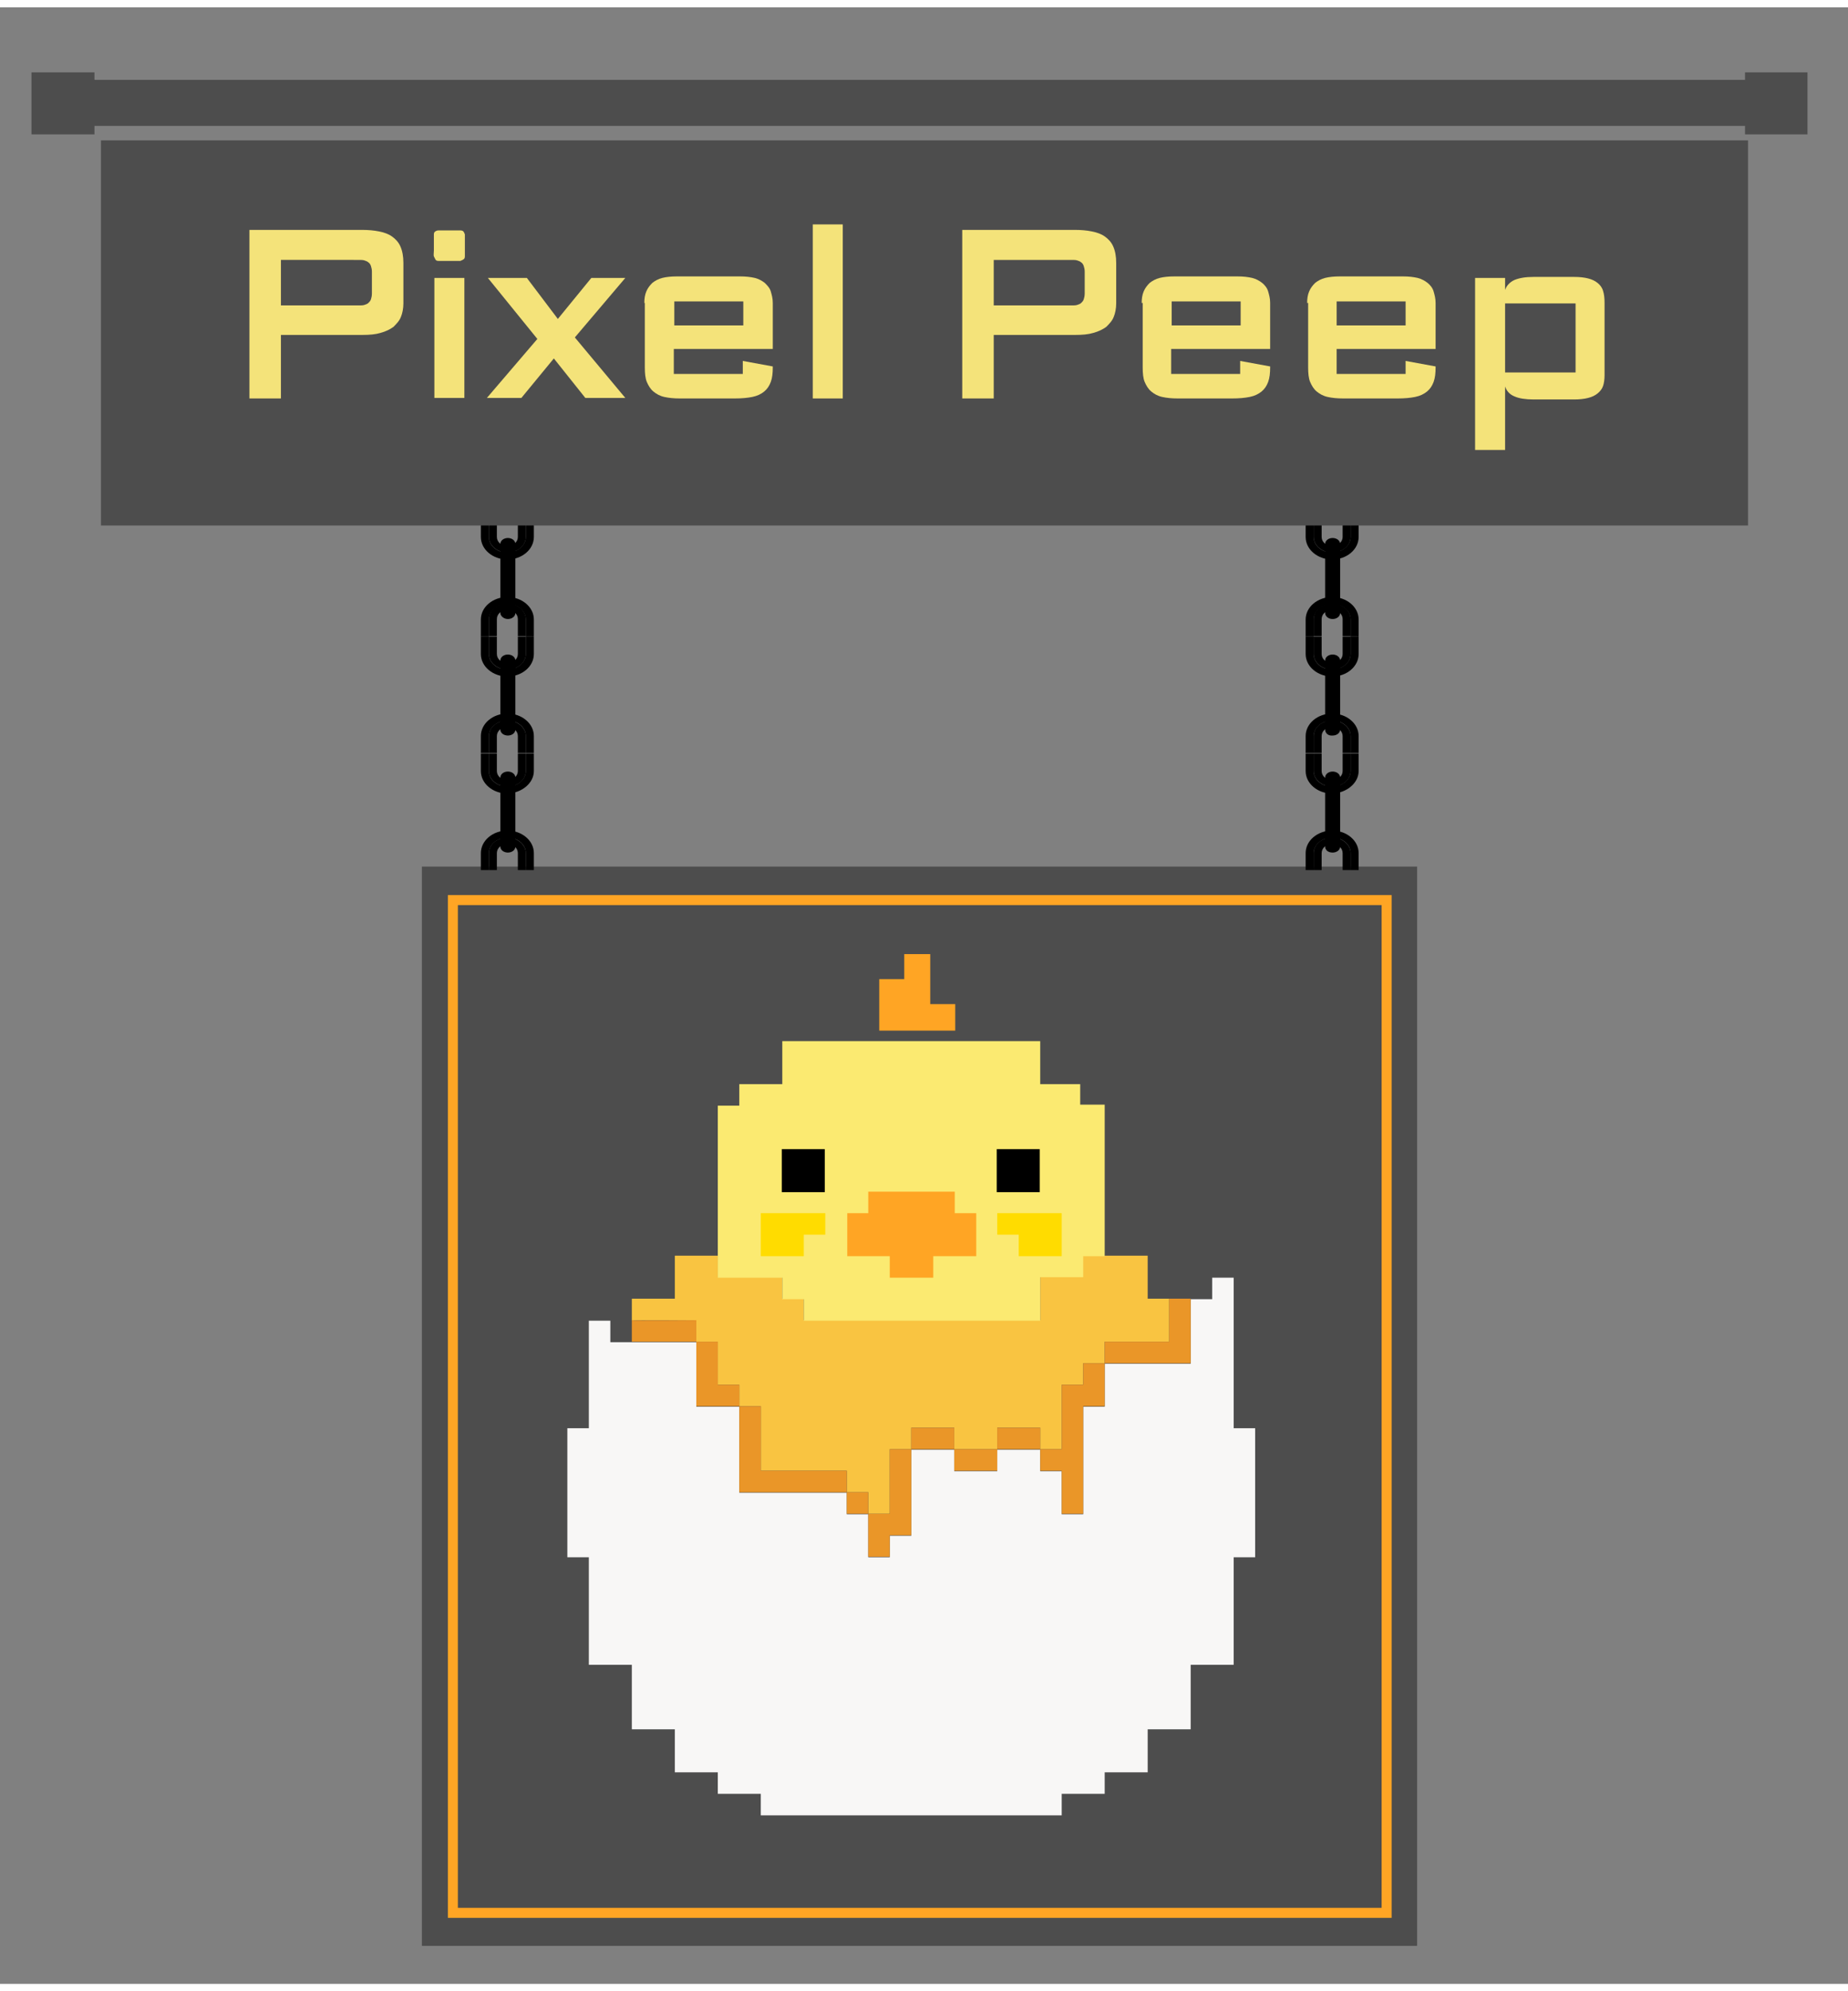 <?xml version="1.0" encoding="utf-8"?>
<!-- Generator: Adobe Illustrator 24.1.0, SVG Export Plug-In . SVG Version: 6.00 Build 0)  -->
<svg version="1.1" xmlns="http://www.w3.org/2000/svg" xmlns:xlink="http://www.w3.org/1999/xlink" x="0px" y="0px"
	 viewBox="0 0 369.7 395.2" height="700" width="650" style="enable-background:new 0 0 369.7 395.2;" xml:space="preserve">
<rect x="0" y="0" width="369.7" height="395.2" fill="#808080" stroke="none"/>
<style type="text/css">
	.st0{fill:#4D4D4D;}
	.st1{fill:none;stroke:#FFA524;stroke-width:2;stroke-miterlimit:10;}
	.st2{fill:#F8F7F6;}
	.st3{fill:#F9C441;}
	.st4{fill:#FBEA71;}
	.st5{fill:#FFA524;}
	.st6{fill:#FFDC00;}
	.st7{fill:#EA9628;}
	.st8{fill:#F4E37A;}
</style>
<g id="Layer_4">
	<rect id="backdrop" x="84.4" y="171.8" class="st0" width="199.1" height="215.8"/>
</g>
<g id="Layer_1">
	<rect id="outline" x="90.6" y="178.5" class="st1" width="186.8" height="202.5"/>
	<polygon id="egg" class="st2" points="246.8,284.1 246.8,279.8 246.8,275.5 246.8,271.2 246.8,266.9 246.8,262.6 246.8,258.3 
		246.8,254 242.5,254 242.5,258.3 238.2,258.3 238.2,262.6 238.2,266.9 238.2,271.2 233.9,271.2 229.6,271.2 225.3,271.2 221,271.2 
		221,275.5 221,279.8 216.7,279.8 216.7,284.1 216.7,288.4 216.7,292.7 216.7,297 216.7,301.3 212.4,301.3 212.4,297 212.4,292.7 
		208.1,292.7 208.1,288.4 203.8,288.4 199.5,288.4 199.5,292.7 195.2,292.7 190.9,292.7 190.9,288.4 186.6,288.4 182.3,288.4 
		182.3,292.7 182.3,297 182.3,301.3 182.3,305.6 178,305.6 178,309.9 173.7,309.9 173.7,305.6 173.7,301.3 169.4,301.3 169.4,297 
		165.1,297 160.8,297 156.5,297 152.2,297 147.9,297 147.9,292.7 147.9,288.4 147.9,284.1 147.9,279.8 143.6,279.8 139.3,279.8 
		139.3,275.5 139.3,271.2 139.3,266.9 135,266.9 130.7,266.9 126.4,266.9 122.1,266.9 122.1,262.6 117.8,262.6 117.8,266.9 
		117.8,271.2 117.8,275.5 117.8,279.8 117.8,284.1 113.5,284.1 113.5,288.4 113.5,292.7 113.5,297 113.5,301.3 113.5,305.6 
		113.5,309.9 117.8,309.9 117.8,314.2 117.8,318.5 117.8,322.8 117.8,327.1 117.8,331.4 122.1,331.4 126.4,331.4 126.4,335.7 
		126.4,340 126.4,344.3 130.7,344.3 135,344.3 135,348.6 135,352.9 139.3,352.9 143.6,352.9 143.6,357.2 147.9,357.2 152.2,357.2 
		152.2,361.5 156.5,361.5 160.8,361.5 165.1,361.5 169.4,361.5 173.7,361.5 178,361.5 182.3,361.5 186.6,361.5 190.9,361.5 
		195.2,361.5 199.5,361.5 203.8,361.5 208.1,361.5 212.4,361.5 212.4,357.2 216.7,357.2 221,357.2 221,352.9 225.3,352.9 
		229.6,352.9 229.6,348.6 229.6,344.3 233.9,344.3 238.2,344.3 238.2,340 238.2,335.7 238.2,331.4 242.5,331.4 246.8,331.4 
		246.8,327.1 246.8,322.8 246.8,318.5 246.8,314.2 246.8,309.9 251.1,309.9 251.1,305.6 251.1,301.3 251.1,297 251.1,292.7 
		251.1,288.4 251.1,284.1 	"/>
	<polygon id="body" class="st3" points="135,262.5 139.3,262.5 139.3,266.8 143.6,266.8 143.6,271.1 143.6,275.4 147.9,275.4 
		147.9,279.7 152.2,279.7 152.2,284 152.2,288.3 152.2,292.6 156.5,292.6 160.8,292.6 165.1,292.6 169.4,292.6 169.4,296.9 
		173.7,296.9 173.7,301.2 178,301.2 178,296.9 178,292.6 178,288.3 182.3,288.3 182.3,284 186.6,284 190.9,284 190.9,288.3 
		195.2,288.3 199.5,288.3 199.5,284 203.8,284 208.1,284 208.1,288.3 212.4,288.3 212.4,284 212.4,279.7 212.4,275.4 216.7,275.4 
		216.7,271.1 221,271.1 221,266.8 225.3,266.8 229.6,266.8 233.9,266.8 233.9,262.5 233.9,258.2 229.6,258.2 229.6,253.9 
		229.6,249.6 225.3,249.6 221,249.6 216.7,249.6 212.4,249.6 208.1,249.6 208.1,253.9 208.1,258.2 208.1,262.5 203.8,262.5 
		199.5,262.5 195.2,262.5 190.9,262.5 186.6,262.5 182.3,262.5 178,262.5 173.7,262.5 169.4,262.5 165.1,262.5 160.8,262.5 
		160.8,258.2 156.5,258.2 156.5,253.9 152.2,253.9 147.9,253.9 143.6,253.9 143.6,249.6 139.3,249.6 135,249.6 135,253.9 135,258.2 
		130.7,258.2 126.4,258.2 126.4,262.5 130.7,262.5 	"/>
	<polygon id="head" class="st4" points="208.1,215.3 208.1,206.7 156.5,206.7 156.5,215.3 147.9,215.3 147.9,219.6 143.6,219.6 
		143.6,254 156.5,254 156.5,258.3 160.8,258.3 160.8,262.6 208.1,262.6 208.1,253.9 216.7,253.9 216.7,249.7 221,249.7 221,219.4 
		216.1,219.4 216.1,215.3 	"/>
	<polygon id="eye1" points="208,228.3 203.7,228.3 199.4,228.3 199.4,232.6 199.4,236.9 203.7,236.9 208,236.9 208,232.6 	"/>
	<polygon id="eye2" points="165,236.9 165,232.6 165,228.3 160.7,228.3 156.4,228.3 156.4,232.6 156.4,236.9 160.7,236.9 	"/>
	<polygon id="beak" class="st5" points="191,236.8 186.7,236.8 182.4,236.8 178,236.8 173.7,236.8 173.7,241.1 169.5,241.1 
		169.5,245.4 169.5,249.7 173.7,249.7 178,249.7 178,254 182.4,254 186.7,254 186.7,249.7 191,249.7 195.3,249.7 195.3,245.4 
		195.3,241.1 191,241.1 	"/>
	<polygon id="cheek" class="st6" points="212.4,241.1 208.1,241.1 203.8,241.1 199.5,241.1 199.5,245.4 203.8,245.4 203.8,249.7 
		208.1,249.7 212.4,249.7 212.4,245.4 	"/>
	<polygon id="cheek2" class="st6" points="160.8,245.4 165.1,245.4 165.1,241.1 160.8,241.1 156.5,241.1 152.2,241.1 152.2,245.4 
		152.2,249.7 156.5,249.7 160.8,249.7 	"/>
	<path id="eggline" class="st7" d="M126.4,262.5v4.3h12.9v12.9h8.6v17.2h21.5v4.3h4.3v8.6h4.3v-4.3h4.3v-17.2h8.6v4.3h8.6v-4.3h8.6
		v4.3h4.3v8.6h4.3v-21.5h4.3v-8.6h17.2v-12.9h-4.3v8.6H221l0,4.3h-4.3v4.3h-4.3v12.9h-4.3V284h-8.6l0,4.3h-8.6V284h-8.6l0,4.3H178
		v12.9l-4.3,0v-4.3l-4.3,0v-4.3h-17.2v-12.9l-4.3,0v-4.3h-4.3v-8.6l-4.3,0v-4.3C139.3,262.5,126.4,262.6,126.4,262.5z"/>
	<polygon id="crown" class="st5" points="186.1,199.3 186.1,194.6 186.1,194.3 186.1,189.3 180.9,189.3 180.9,194.3 175.9,194.3 
		175.9,199.3 175.9,199.6 175.9,204.6 180.9,204.6 181.1,204.6 185.9,204.6 186.1,204.6 191.1,204.6 191.1,199.3 	"/>
</g>
<g id="Layer_3">
	<g id="chain2">
		<g>
			<g>
				<g>
					<path d="M100.1,121.1v-13.8c0-0.7,0.7-1.2,1.5-1.2s1.5,0.5,1.5,1.2v13.8c0,0.7-0.7,1.2-1.5,1.2S100.1,121.7,100.1,121.1z"/>
					<path d="M97.8,122.4c0-1.7,1.7-3.1,3.7-3.1c2.1,0,3.7,1.4,3.7,3.1v3.4h1.6v-3.4c0-2.5-2.4-4.5-5.3-4.5c-2.9,0-5.3,2-5.3,4.5
						v3.4h1.6V122.4z"/>
					<path d="M106.8,105.9v-3.5h-1.6v3.5c0,1.7-1.7,3.1-3.7,3.1c-2.1,0-3.7-1.4-3.7-3.1v-3.5h-1.6v3.5c0,2.5,2.4,4.5,5.3,4.5
						C104.4,110.4,106.8,108.4,106.8,105.9z"/>
					<path d="M103.6,105.9c0,1-0.9,1.8-2.1,1.8s-2.1-0.8-2.1-1.8v-3.5h-1.6v3.5c0,1.7,1.7,3.1,3.7,3.1c2.1,0,3.7-1.4,3.7-3.1v-3.5
						h-1.6V105.9z"/>
					<path d="M101.5,119.2c-2.1,0-3.7,1.4-3.7,3.1v3.4h1.6v-3.4c0-1,0.9-1.8,2.1-1.8s2.1,0.8,2.1,1.8v3.4h1.6v-3.4
						C105.2,120.6,103.5,119.2,101.5,119.2z"/>
				</g>
				<g>
					<path d="M100.1,144.4v-13.8c0-0.7,0.7-1.2,1.5-1.2s1.5,0.5,1.5,1.2v13.8c0,0.7-0.7,1.2-1.5,1.2S100.1,145.1,100.1,144.4z"/>
					<path d="M97.8,145.7c0-1.7,1.7-3.1,3.7-3.1c2.1,0,3.7,1.4,3.7,3.1v3.4h1.6v-3.4c0-2.5-2.4-4.5-5.3-4.5c-2.9,0-5.3,2-5.3,4.5
						v3.4h1.6V145.7z"/>
					<path d="M106.8,129.3v-3.5h-1.6v3.5c0,1.7-1.7,3.1-3.7,3.1c-2.1,0-3.7-1.4-3.7-3.1v-3.5h-1.6v3.5c0,2.5,2.4,4.5,5.3,4.5
						C104.4,133.8,106.8,131.8,106.8,129.3z"/>
					<path d="M103.6,129.3c0,1-0.9,1.8-2.1,1.8s-2.1-0.8-2.1-1.8v-3.5h-1.6v3.5c0,1.7,1.7,3.1,3.7,3.1c2.1,0,3.7-1.4,3.7-3.1v-3.5
						h-1.6V129.3z"/>
					<path d="M101.5,142.6c-2.1,0-3.7,1.4-3.7,3.1v3.4h1.6v-3.4c0-1,0.9-1.8,2.1-1.8s2.1,0.8,2.1,1.8v3.4h1.6v-3.4
						C105.2,144,103.5,142.6,101.5,142.6z"/>
				</g>
				<g>
					<path d="M100.1,167.8V154c0-0.7,0.7-1.2,1.5-1.2s1.5,0.5,1.5,1.2v13.8c0,0.7-0.7,1.2-1.5,1.2S100.1,168.5,100.1,167.8z"/>
					<path d="M97.8,169.1c0-1.7,1.7-3.1,3.7-3.1c2.1,0,3.7,1.4,3.7,3.1v3.4h1.6v-3.4c0-2.5-2.4-4.5-5.3-4.5c-2.9,0-5.3,2-5.3,4.5
						v3.4h1.6V169.1z"/>
					<path d="M106.8,152.7v-3.5h-1.6v3.5c0,1.7-1.7,3.1-3.7,3.1c-2.1,0-3.7-1.4-3.7-3.1v-3.5h-1.6v3.5c0,2.5,2.4,4.5,5.3,4.5
						C104.4,157.1,106.8,155.1,106.8,152.7z"/>
					<path d="M103.6,152.7c0,1-0.9,1.8-2.1,1.8s-2.1-0.8-2.1-1.8v-3.5h-1.6v3.5c0,1.7,1.7,3.1,3.7,3.1c2.1,0,3.7-1.4,3.7-3.1v-3.5
						h-1.6V152.7z"/>
					<path d="M101.5,166c-2.1,0-3.7,1.4-3.7,3.1v3.4h1.6v-3.4c0-1,0.9-1.8,2.1-1.8s2.1,0.8,2.1,1.8v3.4h1.6v-3.4
						C105.2,167.4,103.5,166,101.5,166z"/>
				</g>
			</g>
		</g>
	</g>
	<g id="chain1">
		<g>
			<g>
				<g>
					<path d="M265.1,121.1v-13.8c0-0.7,0.7-1.2,1.5-1.2h0c0.8,0,1.5,0.5,1.5,1.2v13.8c0,0.7-0.7,1.2-1.5,1.2h0
						C265.7,122.3,265.1,121.7,265.1,121.1z"/>
					<path d="M262.8,122.4c0-1.7,1.7-3.1,3.7-3.1c2.1,0,3.7,1.4,3.7,3.1v3.4h1.6v-3.4c0-2.5-2.4-4.5-5.3-4.5c-2.9,0-5.3,2-5.3,4.5
						v3.4h1.6V122.4z"/>
					<path d="M271.8,105.9v-3.5h-1.6v3.5c0,1.7-1.7,3.1-3.7,3.1c-2.1,0-3.7-1.4-3.7-3.1v-3.5h-1.6v3.5c0,2.5,2.4,4.5,5.3,4.5
						C269.4,110.4,271.8,108.4,271.8,105.9z"/>
					<path d="M268.6,105.9c0,1-0.9,1.8-2.1,1.8c-1.2,0-2.1-0.8-2.1-1.8v-3.5h-1.6v3.5c0,1.7,1.7,3.1,3.7,3.1c2.1,0,3.7-1.4,3.7-3.1
						v-3.5h-1.6V105.9z"/>
					<path d="M266.5,119.2c-2.1,0-3.7,1.4-3.7,3.1v3.4h1.6v-3.4c0-1,0.9-1.8,2.1-1.8c1.2,0,2.1,0.8,2.1,1.8v3.4h1.6v-3.4
						C270.2,120.6,268.5,119.2,266.5,119.2z"/>
				</g>
				<g>
					<path d="M265.1,144.4v-13.8c0-0.7,0.7-1.2,1.5-1.2h0c0.8,0,1.5,0.5,1.5,1.2v13.8c0,0.7-0.7,1.2-1.5,1.2h0
						C265.7,145.7,265.1,145.1,265.1,144.4z"/>
					<path d="M262.8,145.7c0-1.7,1.7-3.1,3.7-3.1c2.1,0,3.7,1.4,3.7,3.1v3.4h1.6v-3.4c0-2.5-2.4-4.5-5.3-4.5c-2.9,0-5.3,2-5.3,4.5
						v3.4h1.6V145.7z"/>
					<path d="M271.8,129.3v-3.5h-1.6v3.5c0,1.7-1.7,3.1-3.7,3.1c-2.1,0-3.7-1.4-3.7-3.1v-3.5h-1.6v3.5c0,2.5,2.4,4.5,5.3,4.5
						C269.4,133.8,271.8,131.8,271.8,129.3z"/>
					<path d="M268.6,129.3c0,1-0.9,1.8-2.1,1.8c-1.2,0-2.1-0.8-2.1-1.8v-3.5h-1.6v3.5c0,1.7,1.7,3.1,3.7,3.1c2.1,0,3.7-1.4,3.7-3.1
						v-3.5h-1.6V129.3z"/>
					<path d="M266.5,142.6c-2.1,0-3.7,1.4-3.7,3.1v3.4h1.6v-3.4c0-1,0.9-1.8,2.1-1.8c1.2,0,2.1,0.8,2.1,1.8v3.4h1.6v-3.4
						C270.2,144,268.5,142.6,266.5,142.6z"/>
				</g>
				<g>
					<path d="M265.1,167.8V154c0-0.7,0.7-1.2,1.5-1.2h0c0.8,0,1.5,0.5,1.5,1.2v13.8c0,0.7-0.7,1.2-1.5,1.2h0
						C265.7,169,265.1,168.5,265.1,167.8z"/>
					<path d="M262.8,169.1c0-1.7,1.7-3.1,3.7-3.1c2.1,0,3.7,1.4,3.7,3.1v3.4h1.6v-3.4c0-2.5-2.4-4.5-5.3-4.5c-2.9,0-5.3,2-5.3,4.5
						v3.4h1.6V169.1z"/>
					<path d="M271.8,152.7v-3.5h-1.6v3.5c0,1.7-1.7,3.1-3.7,3.1c-2.1,0-3.7-1.4-3.7-3.1v-3.5h-1.6v3.5c0,2.5,2.4,4.5,5.3,4.5
						C269.4,157.1,271.8,155.1,271.8,152.7z"/>
					<path d="M268.6,152.7c0,1-0.9,1.8-2.1,1.8c-1.2,0-2.1-0.8-2.1-1.8v-3.5h-1.6v3.5c0,1.7,1.7,3.1,3.7,3.1c2.1,0,3.7-1.4,3.7-3.1
						v-3.5h-1.6V152.7z"/>
					<path d="M266.5,166c-2.1,0-3.7,1.4-3.7,3.1v3.4h1.6v-3.4c0-1,0.9-1.8,2.1-1.8c1.2,0,2.1,0.8,2.1,1.8v3.4h1.6v-3.4
						C270.2,167.4,268.5,166,266.5,166z"/>
				</g>
			</g>
		</g>
	</g>
	<rect id="topbd" x="20.2" y="26.6" class="st0" width="329.5" height="77"/>
	<polygon id="bar" class="st0" points="349.1,13 349.1,14.5 18.9,14.5 18.9,13 6.3,13 6.3,25.4 18.9,25.4 18.9,23.7 349.1,23.7 
		349.1,25.4 361.6,25.4 361.6,13 	"/>
</g>
<g id="Layer_2">
	<g id="text">
		<path class="st8" d="M49.9,78.1V44.5h22.6c1.2,0,2.3,0.1,3.3,0.3c1,0.2,1.9,0.5,2.6,1c0.7,0.5,1.3,1.1,1.7,2
			c0.4,0.9,0.6,2,0.6,3.3v8.1c0,1-0.2,2-0.5,2.7c-0.3,0.8-0.9,1.4-1.5,2c-0.7,0.5-1.5,0.9-2.6,1.2c-1,0.3-2.2,0.4-3.6,0.4H56.2v12.7
			H49.9z M56.2,59.6h15.6c0.4,0,0.8,0,1.1-0.1c0.3-0.1,0.6-0.2,0.8-0.4c0.2-0.2,0.4-0.4,0.5-0.7c0.1-0.3,0.2-0.7,0.2-1.2v-4.4
			c0-0.4-0.1-0.8-0.2-1.1s-0.3-0.6-0.5-0.7c-0.2-0.2-0.5-0.3-0.8-0.4c-0.3-0.1-0.7-0.1-1.1-0.1H56.2V59.6z"/>
		<path class="st8" d="M86.8,46.6c0-0.5,0-0.9,0-1.2s0.1-0.5,0.3-0.6c0.1-0.1,0.4-0.2,0.6-0.2s0.7,0,1.2,0h2c0.5,0,0.9,0,1.2,0
			c0.3,0,0.5,0.1,0.6,0.2c0.1,0.1,0.2,0.3,0.3,0.6c0,0.3,0,0.7,0,1.2v2c0,0.5,0,0.9,0,1.2c0,0.3-0.1,0.5-0.3,0.6
			c-0.1,0.1-0.4,0.2-0.6,0.3c-0.3,0-0.7,0-1.2,0h-2c-0.5,0-0.9,0-1.2,0s-0.5-0.1-0.6-0.3s-0.2-0.4-0.3-0.6s0-0.7,0-1.2V46.6z
			 M92.9,78.1v-24h-6v24H92.9z"/>
		<path class="st8" d="M97.4,78.1l10.1-11.8l-9.9-12.2h7.8l6.2,8.2l6.7-8.2h6.8L115,66l10.1,12.1h-8l-6.3-7.9l-6.5,7.9H97.4z"/>
		<path class="st8" d="M128.9,59.1c0-0.8,0.1-1.6,0.4-2.3s0.7-1.2,1.2-1.7c0.5-0.4,1.2-0.8,2-1c0.8-0.2,1.8-0.3,2.9-0.3h12.7
			c1.1,0,2,0.1,2.9,0.3c0.8,0.2,1.5,0.6,2,1c0.5,0.5,1,1,1.2,1.7s0.4,1.4,0.4,2.3v9.2h-19.8v5h13.8v-2.6l6,1.1v0.2
			c0,1.1-0.1,2.1-0.4,2.9c-0.3,0.8-0.7,1.4-1.3,1.9s-1.4,0.9-2.4,1.1c-1,0.2-2.1,0.3-3.5,0.3H136c-1.2,0-2.2-0.1-3.1-0.3
			c-0.9-0.2-1.6-0.6-2.2-1.1s-1-1.2-1.3-1.9s-0.4-1.7-0.4-2.9V59.1z M148.7,63.6v-4.8h-13.8v4.8H148.7z"/>
		<path class="st8" d="M162.6,78.1V43.4h6v34.8H162.6z"/>
		<path class="st8" d="M192.5,78.1V44.5h22.6c1.2,0,2.3,0.1,3.3,0.3s1.9,0.5,2.6,1c0.7,0.5,1.3,1.1,1.7,2c0.4,0.9,0.6,2,0.6,3.3v8.1
			c0,1-0.2,2-0.5,2.7c-0.3,0.8-0.9,1.4-1.5,2c-0.7,0.5-1.5,0.9-2.6,1.2c-1,0.3-2.2,0.4-3.6,0.4h-16.3v12.7H192.5z M198.8,59.6h15.6
			c0.4,0,0.8,0,1.1-0.1c0.3-0.1,0.6-0.2,0.8-0.4c0.2-0.2,0.4-0.4,0.5-0.7c0.1-0.3,0.2-0.7,0.2-1.2v-4.4c0-0.4-0.1-0.8-0.2-1.1
			c-0.1-0.3-0.3-0.6-0.5-0.7c-0.2-0.2-0.5-0.3-0.8-0.4c-0.3-0.1-0.7-0.1-1.1-0.1h-15.6V59.6z"/>
		<path class="st8" d="M228.4,59.1c0-0.8,0.1-1.6,0.4-2.3s0.7-1.2,1.2-1.7c0.5-0.4,1.2-0.8,2-1c0.8-0.2,1.8-0.3,2.9-0.3h12.7
			c1.1,0,2,0.1,2.9,0.3c0.8,0.2,1.5,0.6,2,1s1,1,1.2,1.7s0.4,1.4,0.4,2.3v9.2h-19.8v5h13.8v-2.6l6,1.1v0.2c0,1.1-0.1,2.1-0.4,2.9
			c-0.3,0.8-0.7,1.4-1.3,1.9c-0.6,0.5-1.4,0.9-2.4,1.1c-1,0.2-2.1,0.3-3.5,0.3h-10.9c-1.2,0-2.2-0.1-3.1-0.3
			c-0.9-0.2-1.6-0.6-2.2-1.1s-1-1.2-1.3-1.9s-0.4-1.7-0.4-2.9V59.1z M248.2,63.6v-4.8h-13.8v4.8H248.2z"/>
		<path class="st8" d="M261.5,59.1c0-0.8,0.1-1.6,0.4-2.3s0.7-1.2,1.2-1.7c0.5-0.4,1.2-0.8,2-1c0.8-0.2,1.8-0.3,2.9-0.3h12.7
			c1.1,0,2,0.1,2.9,0.3c0.8,0.2,1.5,0.6,2,1s1,1,1.2,1.7s0.4,1.4,0.4,2.3v9.2h-19.8v5h13.8v-2.6l6,1.1v0.2c0,1.1-0.1,2.1-0.4,2.9
			c-0.3,0.8-0.7,1.4-1.3,1.9c-0.6,0.5-1.4,0.9-2.4,1.1c-1,0.2-2.1,0.3-3.5,0.3h-10.9c-1.2,0-2.2-0.1-3.1-0.3
			c-0.9-0.2-1.6-0.6-2.2-1.1s-1-1.2-1.3-1.9s-0.4-1.7-0.4-2.9V59.1z M281.2,63.6v-4.8h-13.8v4.8H281.2z"/>
		<path class="st8" d="M295.1,54.1h6v2.4c0.3-0.9,1-1.6,1.9-2c1-0.4,2.2-0.6,3.8-0.6h8.1c1.1,0,2,0.1,2.8,0.3
			c0.8,0.2,1.4,0.5,1.9,0.9c0.5,0.4,0.9,0.9,1.1,1.6c0.2,0.6,0.3,1.4,0.3,2.4v14.4c0,0.9-0.1,1.6-0.3,2.2c-0.2,0.6-0.6,1.1-1.1,1.5
			c-0.5,0.4-1.1,0.7-1.9,0.9c-0.8,0.2-1.7,0.3-2.8,0.3h-8.1c-1.6,0-2.9-0.2-3.8-0.6c-1-0.4-1.6-1.1-1.9-2v12.7h-6V54.1z M315.2,73
			V59.2h-14.1V73H315.2z"/>
	</g>
</g>
</svg>

